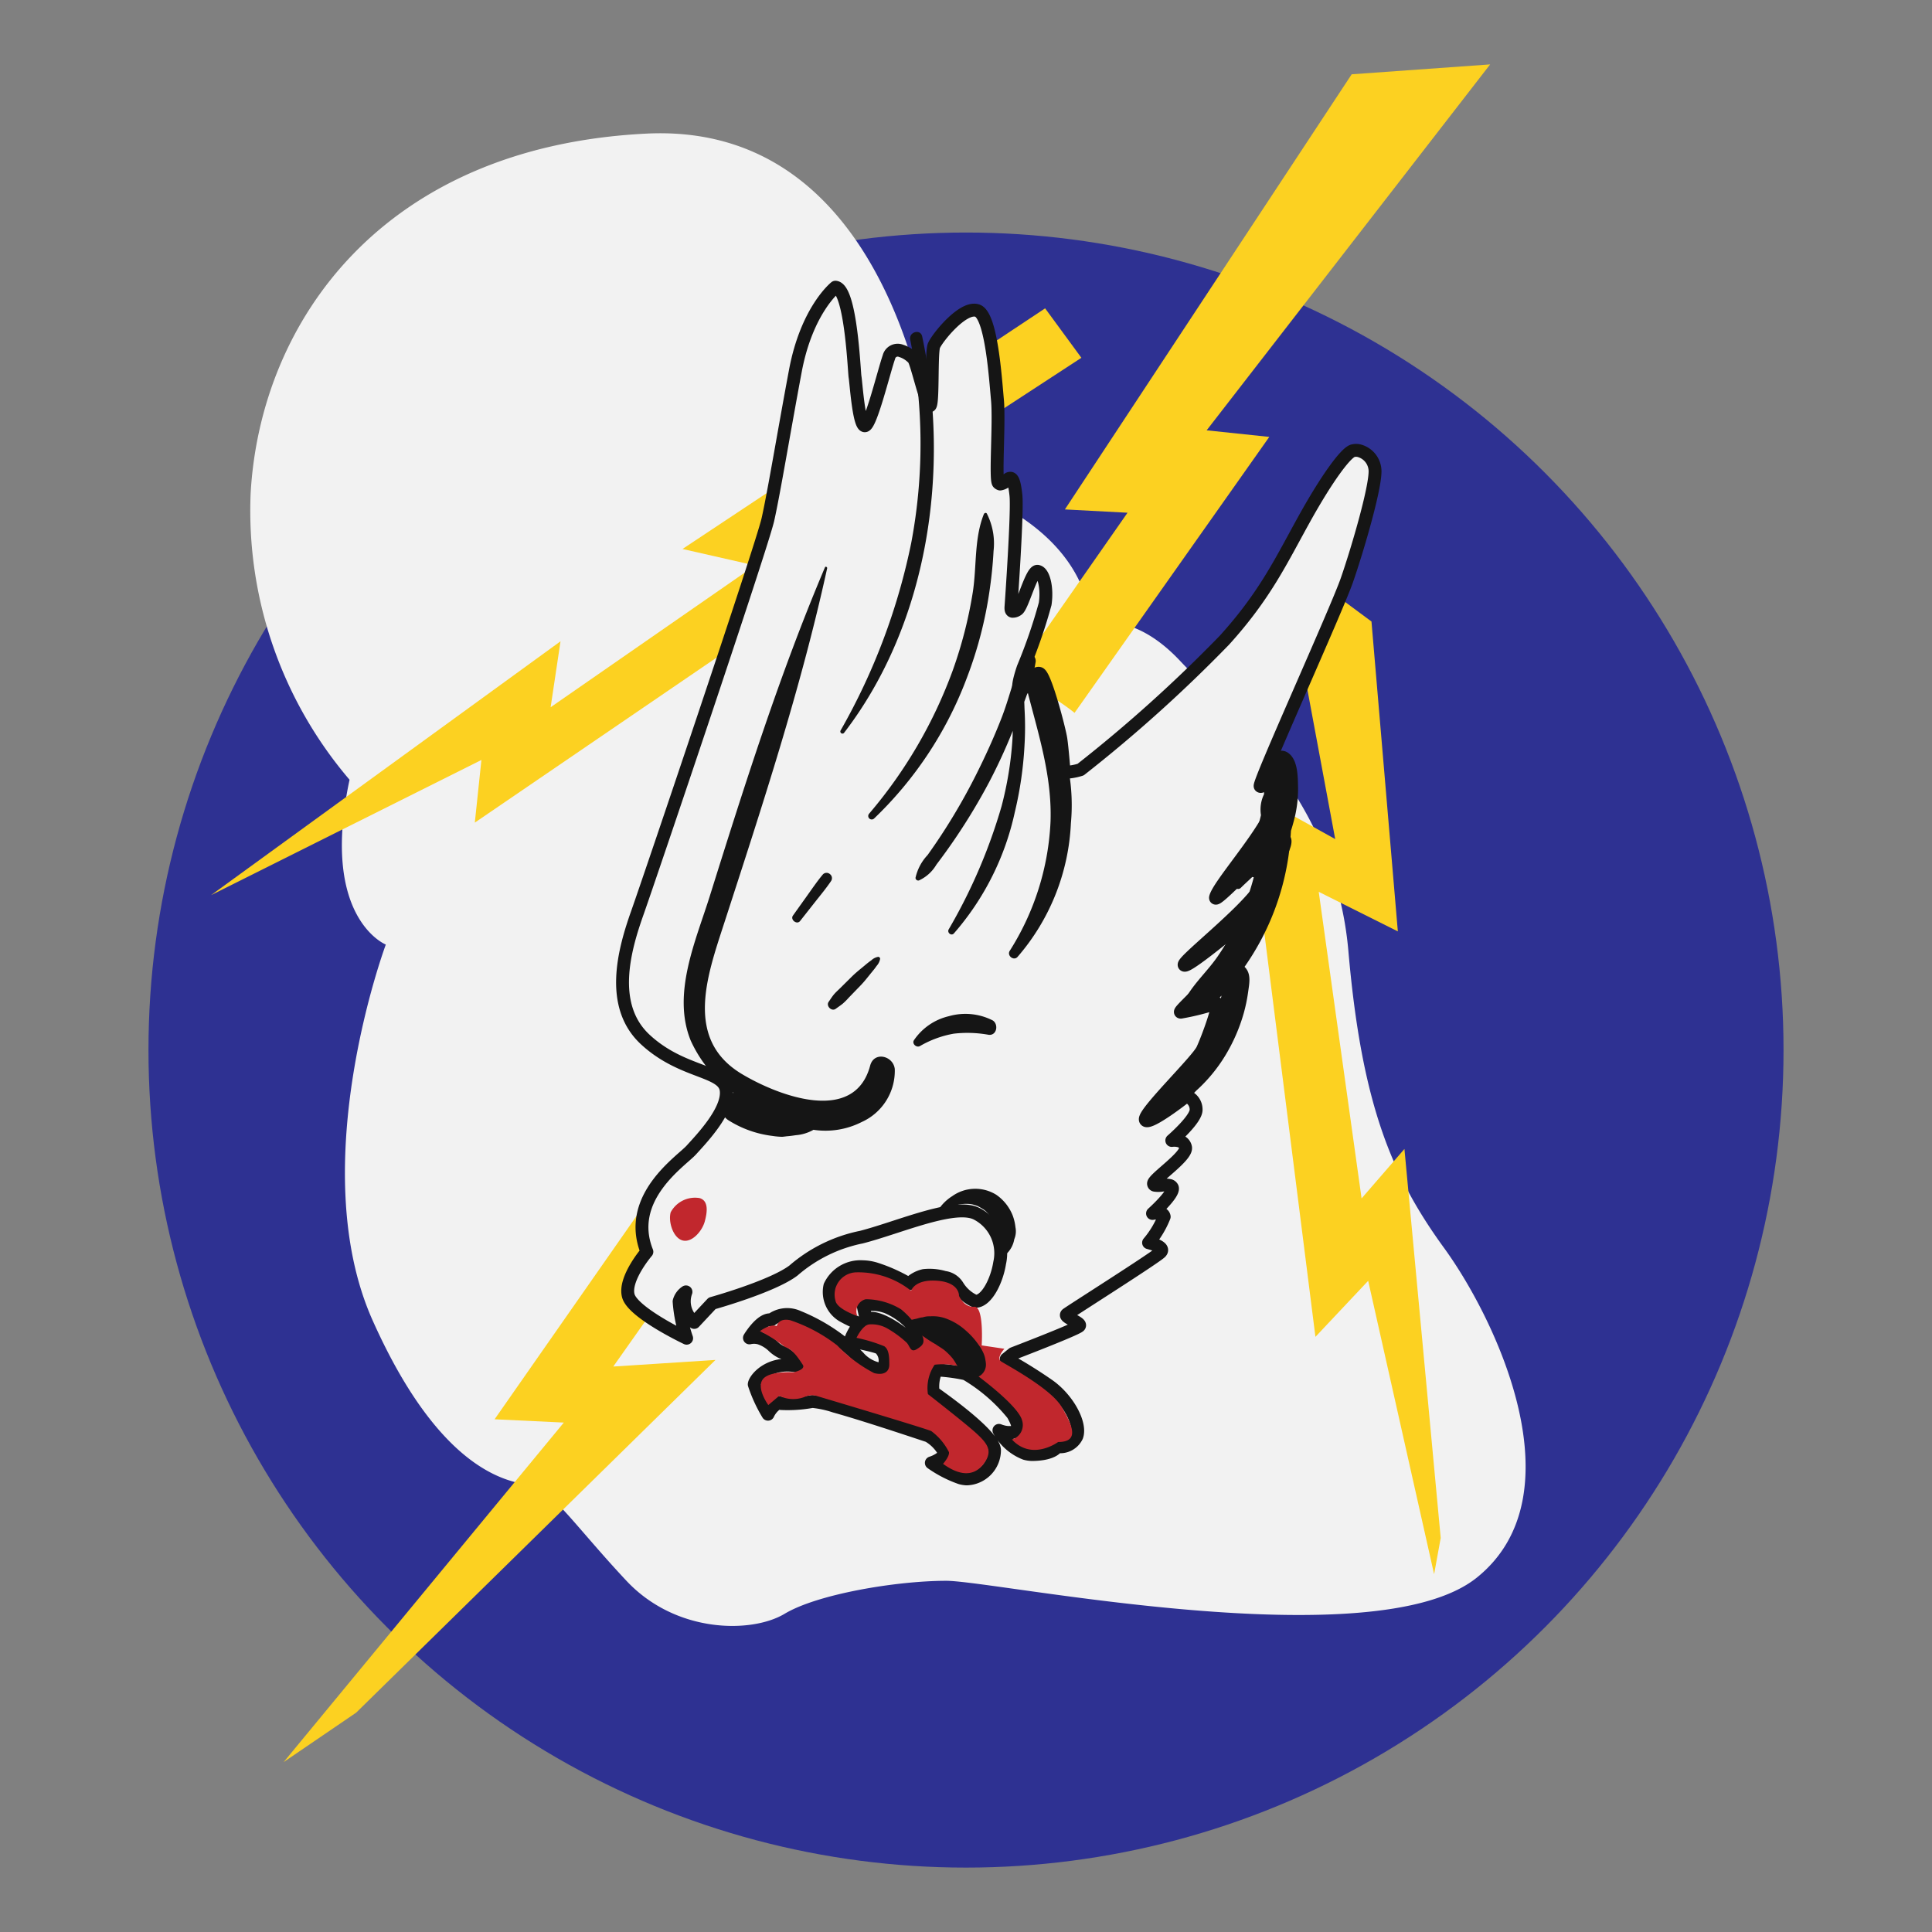 <svg xmlns="http://www.w3.org/2000/svg" width="150" height="150" viewBox="0 0 150 150">
  <rect x="0" y="0" width="150" height="150" fill="#808080" stroke="none"/>
  <defs>
    <style>
      .cls-1 {
        fill: #2e3192;
      }

      .cls-2, .cls-4 {
        fill: #f2f2f2;
      }

      .cls-3 {
        fill: #fcd121;
      }

      .cls-4 {
        stroke: #151515;
        stroke-linecap: round;
        stroke-linejoin: round;
      }

      .cls-4, .cls-6 {
        fill-rule: evenodd;
      }

      .cls-5 {
        fill: #c1272d;
      }

      .cls-6 {
        fill: #151515;
      }
    </style>
  </defs>
  <g id="Layer_1" data-name="Layer 1">
    <g id="Layer_2" data-name="Layer 2">
      <g>
        <circle class="cls-1" cx="75" cy="81.527" r="63.473"/>
        <path class="cls-2" d="M27.139,60.539a32.168,32.168,0,0,1-7.678-22.267c.768-13.309,10.238-26.874,30.713-27.898S72.697,37.249,72.697,37.249,83.958,39.808,84.726,48.51c0,0,3.071-1.28,6.91,2.815s12.029,10.75,13.053,22.523,3.327,17.404,7.422,23.035,10.494,19.196,2.559,25.594-37.367.256-41.207.256-9.982,1.024-12.541,2.559-8.446,1.536-12.285-2.559-5.887-7.166-7.422-7.422-6.91-.768-12.285-12.797S29.954,73.336,29.954,73.336,24.835,71.289,27.139,60.539Z"/>
        <polygon class="cls-3" points="104.945 5.768 115.695 5 93.684 33.41 98.547 33.921 47.614 106.097 55.548 105.585 27.651 132.971 22.02 136.81 43.775 110.448 38.4 110.192 87.541 39.808 82.678 39.552 104.945 5.768"/>
        <polygon class="cls-3" points="99.57 43.135 103.665 65.146 96.755 61.307 102.13 103.793 106.225 99.442 111.344 122.221 111.856 119.406 109.04 89.205 105.713 93.044 102.386 69.241 108.528 72.313 106.481 48.254 99.57 43.135"/>
        <polygon class="cls-3" points="81.143 23.94 52.989 42.623 58.62 43.903 42.751 54.909 43.519 49.79 16.389 69.497 37.377 59.004 36.865 63.867 69.113 41.856 65.53 39.808 83.958 27.779 81.143 23.94"/>
        <path class="cls-2" d="M47.838,72.409s-.96.48-.768-1.152,1.056-2.112,1.344-3.263,1.44-4.031,1.728-5.183,1.44-6.527,2.879-7.87,5.663-1.152,6.431-1.632,12.861-2.399,14.781-2.112a16.516,16.516,0,0,1,3.167.768s6.622,2.495,8.542,6.239a73.35,73.35,0,0,1,4.703,14.109c.48,2.591.96,6.718.288,8.446s-3.455,5.087-4.127,5.279-8.35.96-8.638,1.056a30.552,30.552,0,0,0-2.495,2.399,18.855,18.855,0,0,1,2.399,4.319,4.466,4.466,0,0,1-.576,4.319c-1.152,1.632-2.783,2.687-4.223,5.183s-6.814,7.678-9.022,8.638-3.647-2.016-3.647-2.016a5.596,5.596,0,0,1-1.824-3.167,1.409,1.409,0,0,1,0-2.112,2.534,2.534,0,0,1,1.056-2.207,1.812,1.812,0,0,1,1.152-1.344,2.599,2.599,0,0,1,0-1.248c.192-.384-.96-.096-.96-.096a5.457,5.457,0,0,1-1.344.48,3.579,3.579,0,0,1-2.303.192s-.864.48-1.248.288a2.801,2.801,0,0,1-1.248-1.728,22.408,22.408,0,0,1,0-3.647,19.766,19.766,0,0,1-.864-3.743,11.734,11.734,0,0,1-2.783-2.303c-.48-.864-.576-4.991-1.056-5.375a1.781,1.781,0,0,1-.384-2.016c.384-.48,1.056-1.344,1.056-1.344S48.126,77.879,47.838,72.409Z"/>
      </g>
    </g>
  </g>
  <g id="Layer_2-2" data-name="Layer 2">
    <path class="cls-4" d="M67.247,102.446l-.232-1.074a3.007,3.007,0,0,1,1.606.032q.115.032.234.074a5.492,5.492,0,0,1,1.901,1.343l.673,1.081s-.132.384-.249.842l-.025-.007a.12.12,0,0,1-.086-.128c-.022-.435-1.833-1.869-2.994-2.192a1.527,1.527,0,0,0-.44-.065,1.018,1.018,0,0,0-.387.089M75.841,24.105c-1.122-.313-3.091,2.149-3.329,2.73-.23.548-.034,4.752-.33,4.67a.126.126,0,0,1-.06-.064c-.381-.675-.955-3.277-1.195-3.585a2.191,2.191,0,0,0-.964-.615.7.7,0,0,0-.95.489c-.391,1.11-1.438,5.451-1.891,5.325s-.668-3.436-.735-3.781-.302-6.642-1.464-6.966a.364.364,0,0,0-.059-.011s-2.226,1.767-3.113,6.503-1.672,9.5-2.133,11.542S50.491,68.031,49.477,70.891s-2.219,7.183.623,9.818,6.066,2.341,6.279,3.918-1.925,3.798-2.708,4.663-5.12,3.693-3.447,7.897c0,0-1.803,2.098-1.441,3.419s4.527,3.293,4.527,3.293a11.093,11.093,0,0,1-.585-2.853,1.277,1.277,0,0,1,.534-.745,2.125,2.125,0,0,0,.64,2.372l1.388-1.482s4.669-1.299,6.316-2.547a11.528,11.528,0,0,1,5.274-2.593c2.717-.696,6.739-2.465,8.626-1.939a1.728,1.728,0,0,1,.331.128A3.44,3.44,0,0,1,77.61,98.067c-.206,1.324-.992,2.974-1.884,2.969A3.005,3.005,0,0,1,74.352,99.841a1.413,1.413,0,0,0-1.035-.665,4.043,4.043,0,0,0-1.583-.145,2.335,2.335,0,0,0-1.157.652,12.485,12.485,0,0,0-2.621-1.179,3.614,3.614,0,0,0-.995-.155,2.619,2.619,0,0,0-2.528,1.49,2.144,2.144,0,0,0,.983,2.306,10.3,10.3,0,0,0,1.355.642,3.918,3.918,0,0,0-.762,1.316s1.183.226,1.878.42a2.929,2.929,0,0,1,.404.136,1.312,1.312,0,0,1,.296,1.545.53.53,0,0,1-.54.036,2.86,2.86,0,0,1-1.409-.904,14.107,14.107,0,0,0-4.666-3.089,2.049,2.049,0,0,0-2.095.229c-.775-.134-1.69,1.397-1.69,1.397a1.609,1.609,0,0,1,.794.02,2.785,2.785,0,0,1,1.004.591,2.6,2.6,0,0,0,.685.497.328.328,0,0,0,.049.014.415.415,0,0,1,.07.013,3.663,3.663,0,0,1,1.173,1.064c-2.229-.458-3.37,1.011-3.403,1.408a11.254,11.254,0,0,0,1.068,2.319,2.026,2.026,0,0,1,.848-.916.123.123,0,0,1,.049.028.307.307,0,0,0,.124.061,10.613,10.613,0,0,0,2.425-.163,7.883,7.883,0,0,1,1.729.37c2.601.725,7.108,2.255,7.278,2.303a3.27,3.27,0,0,1,1.31,1.422,2.554,2.554,0,0,1-1.081.673A9.2,9.2,0,0,0,74.57,114.743a2.178,2.178,0,0,0,.475.079,2.235,2.235,0,0,0,2.168-2.24c-.061-1.236-4.423-4.243-4.761-4.496a3.091,3.091,0,0,1,.248-1.723,13.837,13.837,0,0,1,2.181.279,1.529,1.529,0,0,1,.153.051,13.446,13.446,0,0,1,3.601,3.117c.486.862.534,1.291.019,1.387a1.965,1.965,0,0,1-.86-.064,2.222,2.222,0,0,1-.237-.08,3.95,3.95,0,0,0,2.04,1.798,2.1,2.1,0,0,0,.607.078c1.633-.032,1.878-.618,1.878-.618a1.43,1.43,0,0,0,1.522-.794c.348-.96-.664-2.866-2.154-3.933a37.7,37.7,0,0,0-3.325-2.069l.524-.423s4.912-1.881,5.148-2.14-1.273-.68-.964-.918,6.82-4.357,7.271-4.8c.35-.346-.408-.606-.761-.704l-.168-.047a7.226,7.226,0,0,0,1.213-2.018.3.3,0,0,0-.256-.252,1.727,1.727,0,0,0-.65-0s1.732-1.55,1.536-2.01a.312.312,0,0,0-.222-.166,1.871,1.871,0,0,0-.593-.016,1.876,1.876,0,0,1-.529.002.128.128,0,0,1-.115-.136c.029-.399,2.621-2.114,2.487-2.801a.642.642,0,0,0-.5-.508,1.52,1.52,0,0,0-.568-.033s1.925-1.658,1.888-2.4a1.09,1.09,0,0,0-.647-1.002.233.233,0,0,0-.216.031c-.194.168-2.533,1.968-3.004,1.837a.105.105,0,0,1-.078-.094c-.079-.591,4.036-4.564,4.439-5.427.393-.841,1.377-3.524,1.107-3.599a.052.052,0,0,0-.024-0,19.299,19.299,0,0,1-2.769.695.076.076,0,0,1-.023-.006c-.205-.138,4.32-3.834,5.567-7.144a.1.1,0,0,0-.075-.105,1.29,1.29,0,0,0-.827.423c-.901.693-4.006,3.284-4.353,3.187a.04.04,0,0,1-.025-.018c-.163-.289,4.609-3.998,5.875-5.921,1.245-1.887,2.323-3.743,1.843-3.878l-.028-.008c-.518-.068-4.921,4.709-5.239,4.62-.019-.005-.024-.027-.012-.07.273-.981,3.466-4.561,4.377-6.664.839-1.936,1.362-3.478,1.079-3.557a.139.139,0,0,0-.091.013c-.443.188-1.621,1.671-1.877,1.6a.055.055,0,0,1-.027-.017c-.184-.214,5.912-13.631,6.736-16.002s2.349-7.554,2.17-8.66a1.657,1.657,0,0,0-1.16-1.368,1,1,0,0,0-.57-.008c-.537.175-1.955,2.056-3.751,5.293s-3.027,5.904-6.198,9.407A111.399,111.399,0,0,1,83.898,59.753a4.394,4.394,0,0,1-1.279.212s-.14-1.829-.254-2.587-1.215-4.971-1.668-5.097-1.153,1.222-1.421,1.311a.149.149,0,0,1-.087.006c-.181-.05-.151-.575.248-1.749a41.027,41.027,0,0,0,1.71-4.968c.179-1.206-.103-2.389-.545-2.513a.301.301,0,0,0-.046-.013c-.474-.051-1.176,2.761-1.557,2.979a.615.615,0,0,1-.395.125c-.096-.027-.127-.139-.112-.343.029-.398.522-7.412.384-8.669-.097-.899-.22-1.264-.395-1.313a.28.28,0,0,0-.237.079.915.915,0,0,1-.595.366.341.341,0,0,1-.134-.081c-.259-.235.088-4.689-.073-6.441s-.475-6.584-1.57-6.944l-.029-.008"/>
    <path class="cls-5" d="M54.711,94.856c-.203.729-.995,1.652-1.724,1.449s-1.118-1.456-.914-2.184a2.141,2.141,0,0,1,2.237-1.103C55.038,93.221,54.914,94.127,54.711,94.856Z"/>
  </g>
  <g id="Layer_3" data-name="Layer 3">
    <path class="cls-6" d="M69.47,82.994c-.118-1.022-1.607-1.4-1.911-.259-1.228,4.62-7.17,2.323-9.96.652-4.503-2.696-2.685-7.665-1.374-11.71C59.169,62.6,62.181,53.451,64.22,44.122c.021-.097-.128-.175-.171-.072-3.517,8.285-6.25,16.941-8.941,25.524-1.09,3.478-2.955,7.584-1.48,11.218a10.261,10.261,0,0,0,3.32,4.053,1.135,1.135,0,0,0-.386.132.898.898,0,0,0-.506.548l-.028.145a1.21,1.21,0,0,0,.533,1.31,8.241,8.241,0,0,0,3.422,1.214,5.356,5.356,0,0,0,.76.067q.207-.02.414-.052-.184.024.023.003c.205-.017.412-.047.615-.077a3.252,3.252,0,0,0,1.362-.418,6.218,6.218,0,0,0,3.744-.603A4.358,4.358,0,0,0,69.47,82.994Z"/>
    <path class="cls-6" d="M77.076,79.226a4.673,4.673,0,0,0-3.406-.329,4.517,4.517,0,0,0-2.7,1.848c-.204.28.19.637.465.465a7.95,7.95,0,0,1,2.609-.955,9.195,9.195,0,0,1,2.728.089C77.402,80.401,77.54,79.522,77.076,79.226Z"/>
    <path class="cls-6" d="M81.67,55.806c-0-.025-.008-.055-.006-.079a1.346,1.346,0,0,0-.015-.362c-.018-.092-.042-.182-.066-.272l-.118-.439c-.082-.306-.177-.603-.282-.902a3.694,3.694,0,0,0-.401-.983.587.587,0,0,0-.614-.261,10.658,10.658,0,0,0,.229-1.059.563.563,0,0,0-1.085-.299c-.607,1.481-.965,3.078-1.547,4.577-.6,1.544-1.291,3.054-2.038,4.532q-1.057,2.091-2.319,4.07-.669,1.048-1.393,2.06a3.754,3.754,0,0,0-.935,1.765.212.212,0,0,0,.267.203,3.029,3.029,0,0,0,1.356-1.229q.754-.992,1.455-2.023a46.894,46.894,0,0,0,2.643-4.388,42.82,42.82,0,0,0,1.83-3.975c-.008.215-.01.429-.024.644a27.179,27.179,0,0,1-.851,5.228,42.192,42.192,0,0,1-4.101,9.545c-.138.249.202.536.405.312a21.117,21.117,0,0,0,4.728-9.407,28.724,28.724,0,0,0,.755-5.2,23.983,23.983,0,0,0,.007-2.719c-.012-.195-.014-.422-.026-.654.092-.244.182-.487.267-.734.854,3.321,1.888,6.526,1.773,10.008A20.449,20.449,0,0,1,78.392,73.828c-.228.369.31.798.607.469a17.021,17.021,0,0,0,4.145-10.375A15.371,15.371,0,0,0,81.67,55.806Z"/>
    <path class="cls-6" d="M71.597,26.119c-.129-.606-1.05-.348-.927.255a41.313,41.313,0,0,1,.078,15.776,49.24,49.24,0,0,1-5.482,14.56.164.164,0,0,0,.283.166C72.091,48.347,73.794,36.458,71.597,26.119Z"/>
    <path class="cls-6" d="M99.929,58.4a.9.9,0,0,0-1.204.316,1.195,1.195,0,0,0-.187.74.713.713,0,0,0-.283.435,9.983,9.983,0,0,0-.115,1.771,2.73,2.73,0,0,0-.239,1.626c-.086.374-.188.744-.305,1.108-.223.698-.519,1.369-.805,2.043a13.907,13.907,0,0,1-.921,2.144.294.294,0,0,0,.46.355c.288-.288.6-.564.899-.853a.383.383,0,0,0,.114.024,20.159,20.159,0,0,1-.721,2.225,19.365,19.365,0,0,1-2.105,3.953c-.844,1.224-2.112,2.317-2.69,3.685a.583.583,0,0,0,.648.844,5.143,5.143,0,0,0,2.358-1.515c-.05.271-.109.541-.178.807a11.385,11.385,0,0,1-1.171,2.855,12.572,12.572,0,0,1-1.809,2.426,21.078,21.078,0,0,0-2.324,2.207.53.53,0,0,0,.455.794,5.39,5.39,0,0,0,3.058-1.701A12.186,12.186,0,0,0,95.144,81.93a13.347,13.347,0,0,0,1.407-3.222A12.301,12.301,0,0,0,96.902,77.036c.102-.724.258-1.444-.275-1.972a19.979,19.979,0,0,0,3.395-8.487c.102-.688.169-1.38.208-2.075.077-.242.147-.483.209-.716a9.534,9.534,0,0,0,.343-2.621C100.761,60.283,100.783,58.906,99.929,58.4Z"/>
    <path class="cls-5" d="M66.565,102.174S65,101.652,64.87,101A1.725,1.725,0,0,1,66.5,98.783a6.577,6.577,0,0,1,4.239,1.435s.261-.913,2.022-.783,1.696,1.174,1.696,1.174.391.913,1.174.848.587,3,.587,3l1.761.261s-.652.717-.261.978,3.848,2.087,4.696,3.522,1.435,2.739-.261,2.739c0,0-2.022,1.5-3.587-.196a1.173,1.173,0,0,0,.783-1.5c-.326-1.174-3.587-3.587-4.109-3.913a5.135,5.135,0,0,0-2.674-.391,3.214,3.214,0,0,0-.522,2.283s2.935,2.283,3.783,3.065,1.174,1.304.717,2.087-1.435,1.63-3.326.261c0,0,.522-.587.457-.913a4.587,4.587,0,0,0-1.37-1.63c-.391-.196-8.935-2.739-8.935-2.739a1.328,1.328,0,0,0-.848.065A2.444,2.444,0,0,1,60.5,108.37l-.848.717s-.913-1.239-.457-1.957,2.413-.587,2.413-.587.978-.196.717-.587-.783-1.239-1.37-1.37A11.456,11.456,0,0,0,59,103.348s.783-.587,1.304-.391c0,0,.13-.652,1.043-.457A12.311,12.311,0,0,1,65,104.457a11.026,11.026,0,0,0,2.87,2.152c.783.196,1.174-.13,1.174-.652s0-1.174-.391-1.435A12.126,12.126,0,0,0,66.5,103.87s.457-.978.978-1.043a2.469,2.469,0,0,1,1.435.326,8.099,8.099,0,0,1,1.5,1.109c.261.326.294.774.767.485s.603-.485.472-.941a6.323,6.323,0,0,0-1.696-2.152,5.301,5.301,0,0,0-2.739-.783A.953.953,0,0,0,66.565,102.174Z"/>
    <path class="cls-6" d="M76.623,39.885c-.054-.111-.198-.062-.236.031-.766,1.909-.543,4.039-.862,6.079a33.669,33.669,0,0,1-1.546,6.033,36.291,36.291,0,0,1-6.502,11.147.27.27,0,0,0,.381.381,29.389,29.389,0,0,0,7.245-11.023,31.429,31.429,0,0,0,1.711-6.573c.157-1.054.269-2.113.325-3.177A5.115,5.115,0,0,0,76.623,39.885Z"/>
    <path class="cls-6" d="M64.535,67.972a.483.483,0,0,0-.246-.189.399.399,0,0,0-.4.106c-.428.511-.802,1.063-1.19,1.605q-.567.794-1.134,1.589c-.229.322.305.74.552.426q.603-.766,1.207-1.532c.412-.523.84-1.036,1.21-1.589A.4.4,0,0,0,64.535,67.972Z"/>
    <path class="cls-6" d="M68.181,74.289a1.025,1.025,0,0,0-.524.262,6.405,6.405,0,0,0-.507.396c-.342.285-.695.56-1.011.873l-.922.913c-.149.147-.309.288-.447.446-.16.185-.292.403-.433.602-.225.318.226.777.545.545.182-.132.37-.259.546-.399a5.202,5.202,0,0,0,.467-.466l.927-.958c.302-.312.566-.658.84-.995.136-.167.276-.331.395-.511a1.102,1.102,0,0,0,.276-.557A.154.154,0,0,0,68.181,74.289Z"/>
    <path class="cls-6" d="M76.51,105.611l-.007-.052a2.085,2.085,0,0,0-.197-.608,3.253,3.253,0,0,0-.335-.551,5.973,5.973,0,0,0-.987-1.097,4.688,4.688,0,0,0-1.401-.88,2.958,2.958,0,0,0-1.365-.223,1.555,1.555,0,0,0-.566.075c-.051.007-.103.011-.155.019-.043.006-.392.104-.244.069-.171.04-.342.069-.511.119-.417.122-.475.816,0,.904a3.676,3.676,0,0,1,.467.122,1.514,1.514,0,0,0,.194.09l.051.02.036.016a2.347,2.347,0,0,0,.242.152,9.557,9.557,0,0,0,.921.589c.149.106.304.198.456.299.064.042.125.087.187.132.034.028.068.056.102.085a4.928,4.928,0,0,1,.391.379c.06.066.118.134.176.202.011.015.022.03.033.045.112.158.208.323.303.491.045.078.092.156.144.23.019.027.243.383.155.189-.07-.153.018.016.041.048a1.054,1.054,0,0,0,1.156.47,1.028,1.028,0,0,0,.751-.987A1.96,1.96,0,0,0,76.51,105.611Z"/>
    <path class="cls-6" d="M78.84,95.285a3.726,3.726,0,0,0-.227-.946A3.54,3.54,0,0,0,77.348,92.76a3.086,3.086,0,0,0-3.423.113A3.527,3.527,0,0,0,72.667,94.251a.246.246,0,0,0,.425.248,2.057,2.057,0,0,1,1.343-.975,3.085,3.085,0,0,1,.812-.048,1.448,1.448,0,0,1,.336.057c.081.021.159.049.239.073.033.013.047.018.053.02.015.007.029.013.044.02.13.067.257.141.381.218.048.03.094.062.14.094.012.012.092.077.109.093q.08.075.154.156c.022.024.043.05.065.075.074.122.158.235.223.362.034.066.063.134.094.201a.162.162,0,0,0,.015.029c.003.012.004.014.013.042a3.824,3.824,0,0,1,.123.426c.007.031.021.14.023.146.004.047.009.095.011.143a1.67,1.67,0,0,0,.06.43c.001.035.004.069.003.104q-.001.062-.005.124c-.001.009-.007.069-.009.099l-.011.065c-.009.041-.017.082-.028.122a1.247,1.247,0,0,0-.061.364.566.566,0,0,0,.844.484,2.047,2.047,0,0,0,.685-1.209A1.589,1.589,0,0,0,78.84,95.285Z"/>
  </g>
</svg>
